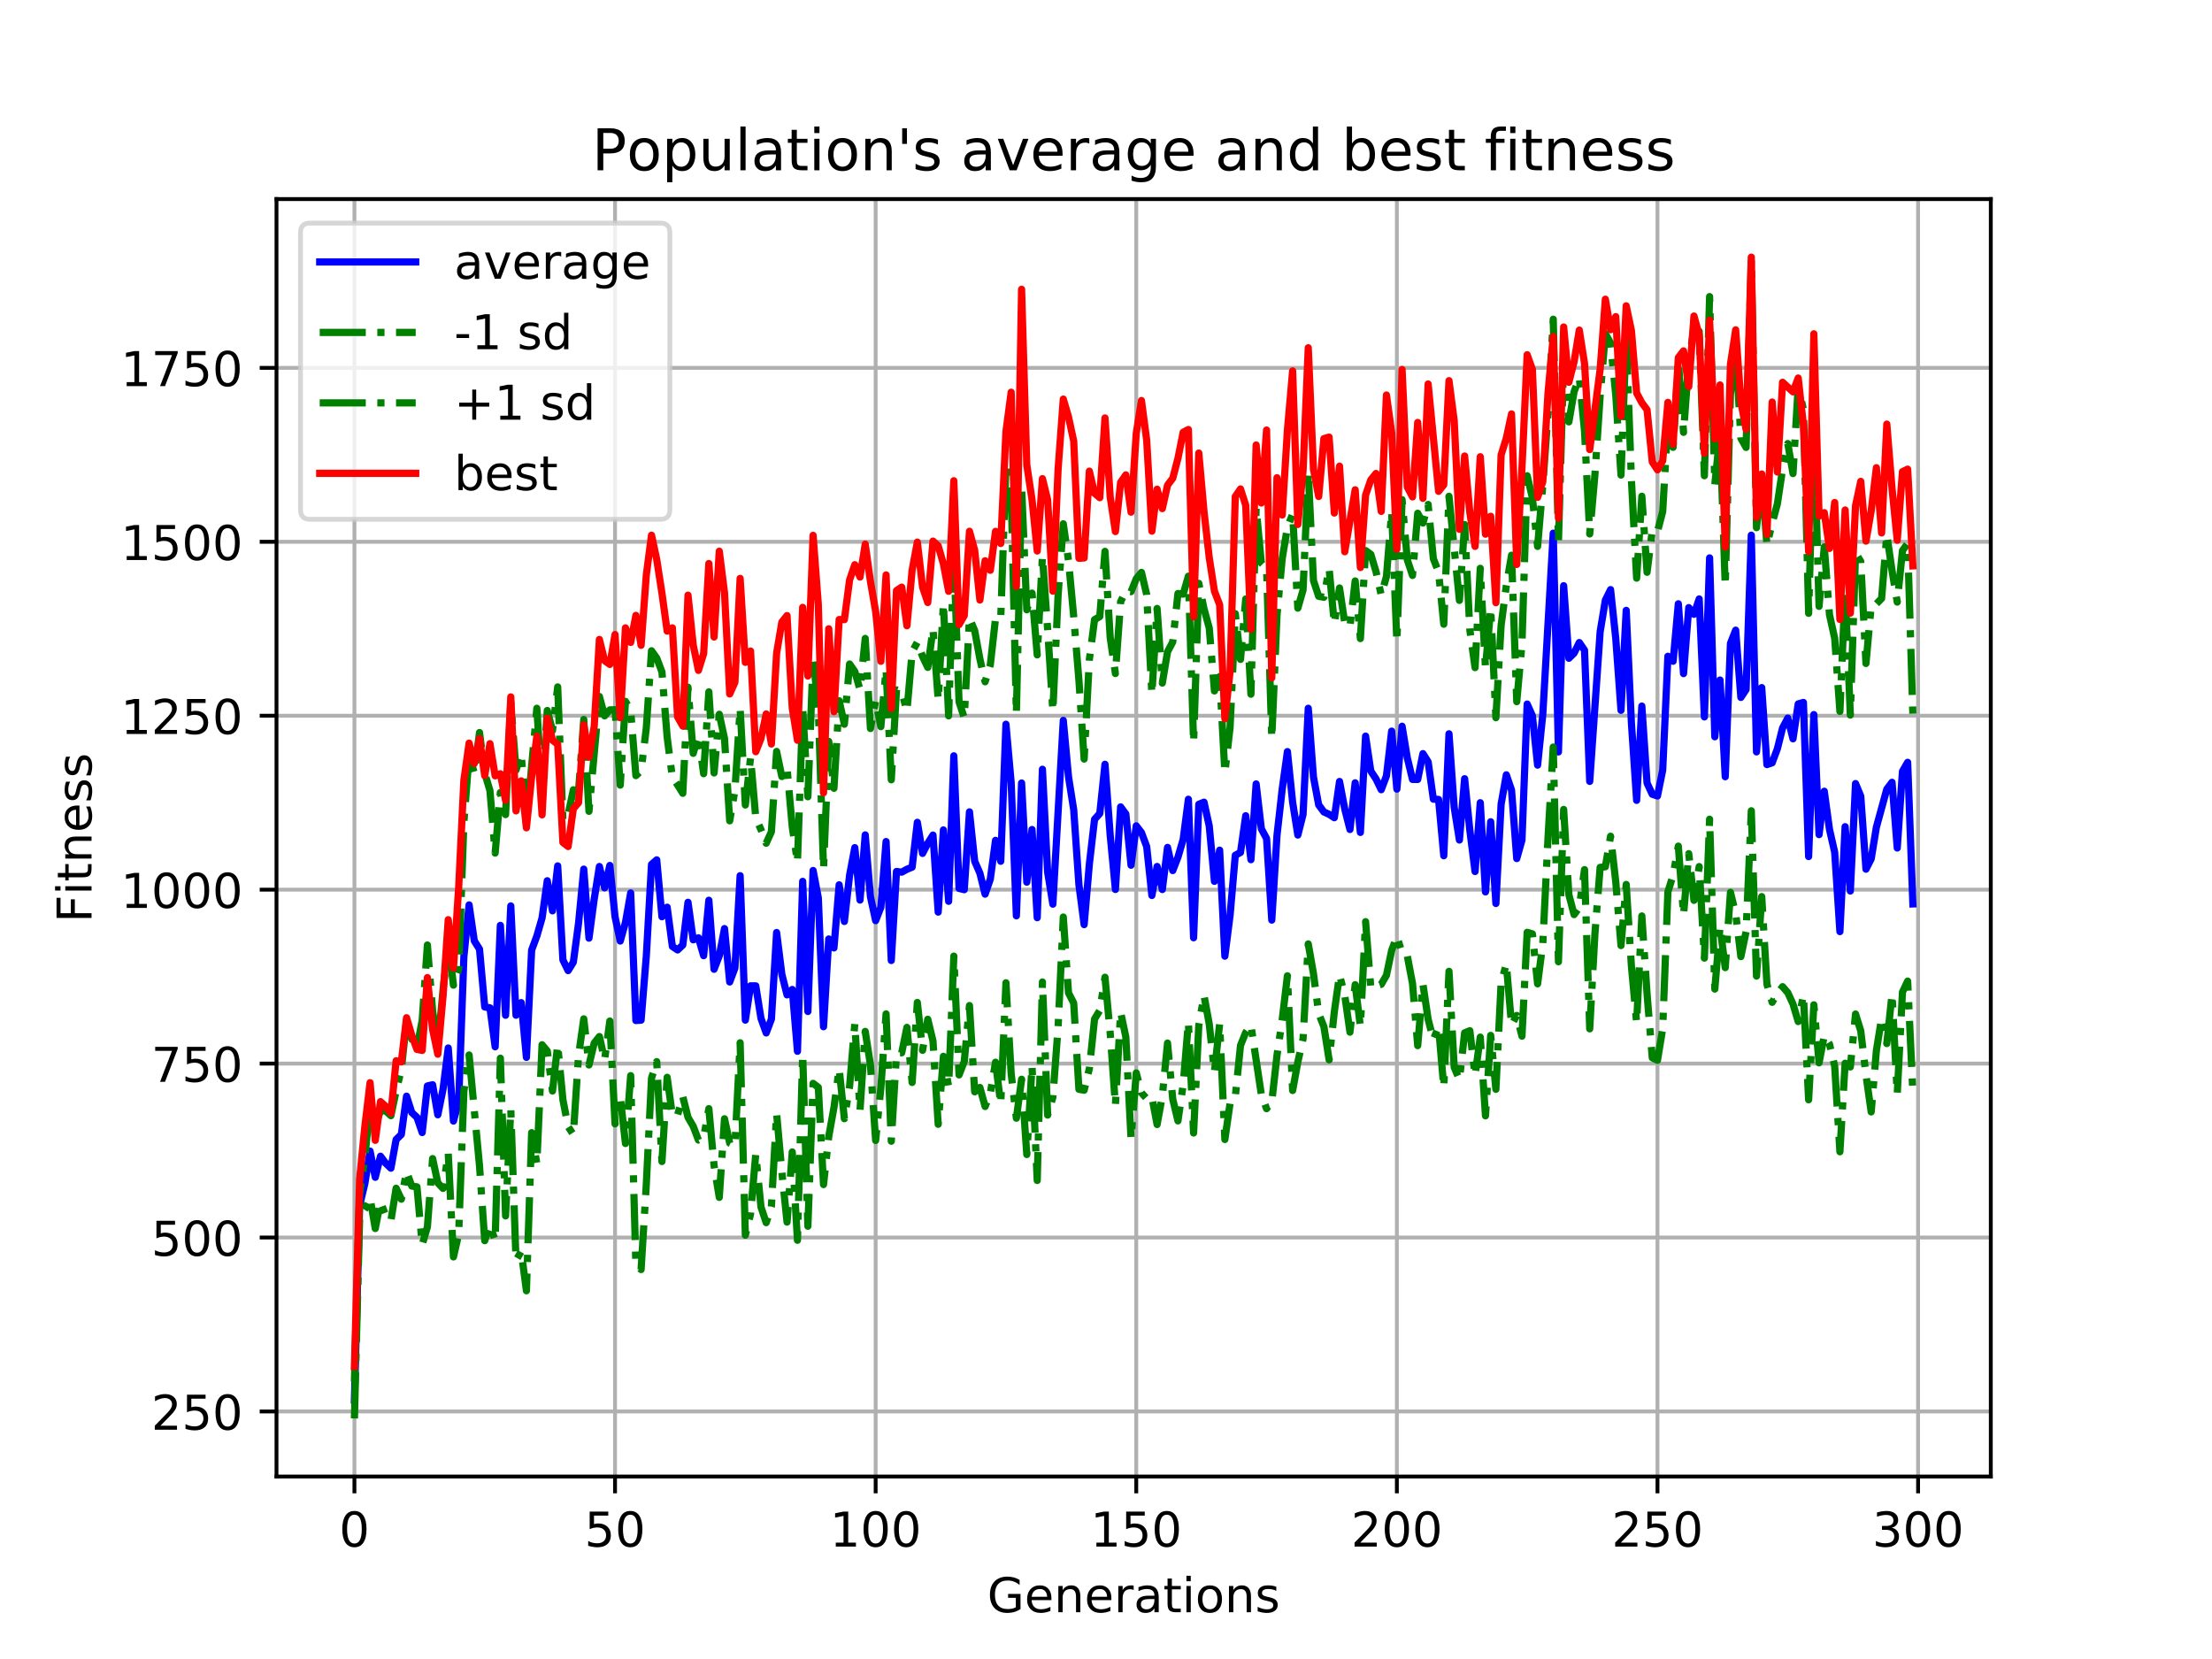 <?xml version="1.0" encoding="utf-8" standalone="no"?>
<!DOCTYPE svg PUBLIC "-//W3C//DTD SVG 1.1//EN"
  "http://www.w3.org/Graphics/SVG/1.1/DTD/svg11.dtd">
<!-- Created with matplotlib (https://matplotlib.org/) -->
<svg height="345.6pt" version="1.1" viewBox="0 0 460.8 345.6" width="460.8pt" xmlns="http://www.w3.org/2000/svg" xmlns:xlink="http://www.w3.org/1999/xlink">
 <defs>
  <style type="text/css">
*{stroke-linecap:butt;stroke-linejoin:round;}
  </style>
 </defs>
 <g id="figure_1">
  <g id="patch_1">
   <path d="M 0 345.6 
L 460.8 345.6 
L 460.8 0 
L 0 0 
z
" style="fill:#ffffff;"/>
  </g>
  <g id="axes_1">
   <g id="patch_2">
    <path d="M 57.6 307.584 
L 414.72 307.584 
L 414.72 41.472 
L 57.6 41.472 
z
" style="fill:#ffffff;"/>
   </g>
   <g id="matplotlib.axis_1">
    <g id="xtick_1">
     <g id="line2d_1">
      <path clip-path="url(#p40f78a5b5c)" d="M 73.833 307.584 
L 73.833 41.472 
" style="fill:none;stroke:#b0b0b0;stroke-linecap:square;stroke-width:0.8;"/>
     </g>
     <g id="line2d_2">
      <defs>
       <path d="M 0 0 
L 0 3.5 
" id="mb887d1136f" style="stroke:#000000;stroke-width:0.8;"/>
      </defs>
      <g>
       <use style="stroke:#000000;stroke-width:0.8;" x="73.833" xlink:href="#mb887d1136f" y="307.584"/>
      </g>
     </g>
     <g id="text_1">
      <!-- 0 -->
      <defs>
       <path d="M 31.781 66.406 
Q 24.172 66.406 20.328 58.906 
Q 16.5 51.422 16.5 36.375 
Q 16.5 21.391 20.328 13.891 
Q 24.172 6.391 31.781 6.391 
Q 39.453 6.391 43.281 13.891 
Q 47.125 21.391 47.125 36.375 
Q 47.125 51.422 43.281 58.906 
Q 39.453 66.406 31.781 66.406 
z
M 31.781 74.219 
Q 44.047 74.219 50.516 64.516 
Q 56.984 54.828 56.984 36.375 
Q 56.984 17.969 50.516 8.266 
Q 44.047 -1.422 31.781 -1.422 
Q 19.531 -1.422 13.062 8.266 
Q 6.594 17.969 6.594 36.375 
Q 6.594 54.828 13.062 64.516 
Q 19.531 74.219 31.781 74.219 
z
" id="DejaVuSans-48"/>
      </defs>
      <g transform="translate(70.651 322.182)scale(0.1 -0.1)">
       <use xlink:href="#DejaVuSans-48"/>
      </g>
     </g>
    </g>
    <g id="xtick_2">
     <g id="line2d_3">
      <path clip-path="url(#p40f78a5b5c)" d="M 128.123 307.584 
L 128.123 41.472 
" style="fill:none;stroke:#b0b0b0;stroke-linecap:square;stroke-width:0.8;"/>
     </g>
     <g id="line2d_4">
      <g>
       <use style="stroke:#000000;stroke-width:0.8;" x="128.123" xlink:href="#mb887d1136f" y="307.584"/>
      </g>
     </g>
     <g id="text_2">
      <!-- 50 -->
      <defs>
       <path d="M 10.797 72.906 
L 49.516 72.906 
L 49.516 64.594 
L 19.828 64.594 
L 19.828 46.734 
Q 21.969 47.469 24.109 47.828 
Q 26.266 48.188 28.422 48.188 
Q 40.625 48.188 47.75 41.5 
Q 54.891 34.812 54.891 23.391 
Q 54.891 11.625 47.562 5.094 
Q 40.234 -1.422 26.906 -1.422 
Q 22.312 -1.422 17.547 -0.641 
Q 12.797 0.141 7.719 1.703 
L 7.719 11.625 
Q 12.109 9.234 16.797 8.062 
Q 21.484 6.891 26.703 6.891 
Q 35.156 6.891 40.078 11.328 
Q 45.016 15.766 45.016 23.391 
Q 45.016 31 40.078 35.438 
Q 35.156 39.891 26.703 39.891 
Q 22.75 39.891 18.812 39.016 
Q 14.891 38.141 10.797 36.281 
z
" id="DejaVuSans-53"/>
      </defs>
      <g transform="translate(121.76 322.182)scale(0.1 -0.1)">
       <use xlink:href="#DejaVuSans-53"/>
       <use x="63.623" xlink:href="#DejaVuSans-48"/>
      </g>
     </g>
    </g>
    <g id="xtick_3">
     <g id="line2d_5">
      <path clip-path="url(#p40f78a5b5c)" d="M 182.413 307.584 
L 182.413 41.472 
" style="fill:none;stroke:#b0b0b0;stroke-linecap:square;stroke-width:0.8;"/>
     </g>
     <g id="line2d_6">
      <g>
       <use style="stroke:#000000;stroke-width:0.8;" x="182.413" xlink:href="#mb887d1136f" y="307.584"/>
      </g>
     </g>
     <g id="text_3">
      <!-- 100 -->
      <defs>
       <path d="M 12.406 8.297 
L 28.516 8.297 
L 28.516 63.922 
L 10.984 60.406 
L 10.984 69.391 
L 28.422 72.906 
L 38.281 72.906 
L 38.281 8.297 
L 54.391 8.297 
L 54.391 0 
L 12.406 0 
z
" id="DejaVuSans-49"/>
      </defs>
      <g transform="translate(172.869 322.182)scale(0.1 -0.1)">
       <use xlink:href="#DejaVuSans-49"/>
       <use x="63.623" xlink:href="#DejaVuSans-48"/>
       <use x="127.246" xlink:href="#DejaVuSans-48"/>
      </g>
     </g>
    </g>
    <g id="xtick_4">
     <g id="line2d_7">
      <path clip-path="url(#p40f78a5b5c)" d="M 236.703 307.584 
L 236.703 41.472 
" style="fill:none;stroke:#b0b0b0;stroke-linecap:square;stroke-width:0.8;"/>
     </g>
     <g id="line2d_8">
      <g>
       <use style="stroke:#000000;stroke-width:0.8;" x="236.703" xlink:href="#mb887d1136f" y="307.584"/>
      </g>
     </g>
     <g id="text_4">
      <!-- 150 -->
      <g transform="translate(227.159 322.182)scale(0.1 -0.1)">
       <use xlink:href="#DejaVuSans-49"/>
       <use x="63.623" xlink:href="#DejaVuSans-53"/>
       <use x="127.246" xlink:href="#DejaVuSans-48"/>
      </g>
     </g>
    </g>
    <g id="xtick_5">
     <g id="line2d_9">
      <path clip-path="url(#p40f78a5b5c)" d="M 290.993 307.584 
L 290.993 41.472 
" style="fill:none;stroke:#b0b0b0;stroke-linecap:square;stroke-width:0.8;"/>
     </g>
     <g id="line2d_10">
      <g>
       <use style="stroke:#000000;stroke-width:0.8;" x="290.993" xlink:href="#mb887d1136f" y="307.584"/>
      </g>
     </g>
     <g id="text_5">
      <!-- 200 -->
      <defs>
       <path d="M 19.188 8.297 
L 53.609 8.297 
L 53.609 0 
L 7.328 0 
L 7.328 8.297 
Q 12.938 14.109 22.625 23.891 
Q 32.328 33.688 34.812 36.531 
Q 39.547 41.844 41.422 45.531 
Q 43.312 49.219 43.312 52.781 
Q 43.312 58.594 39.234 62.25 
Q 35.156 65.922 28.609 65.922 
Q 23.969 65.922 18.812 64.312 
Q 13.672 62.703 7.812 59.422 
L 7.812 69.391 
Q 13.766 71.781 18.938 73 
Q 24.125 74.219 28.422 74.219 
Q 39.75 74.219 46.484 68.547 
Q 53.219 62.891 53.219 53.422 
Q 53.219 48.922 51.531 44.891 
Q 49.859 40.875 45.406 35.406 
Q 44.188 33.984 37.641 27.219 
Q 31.109 20.453 19.188 8.297 
z
" id="DejaVuSans-50"/>
      </defs>
      <g transform="translate(281.449 322.182)scale(0.1 -0.1)">
       <use xlink:href="#DejaVuSans-50"/>
       <use x="63.623" xlink:href="#DejaVuSans-48"/>
       <use x="127.246" xlink:href="#DejaVuSans-48"/>
      </g>
     </g>
    </g>
    <g id="xtick_6">
     <g id="line2d_11">
      <path clip-path="url(#p40f78a5b5c)" d="M 345.283 307.584 
L 345.283 41.472 
" style="fill:none;stroke:#b0b0b0;stroke-linecap:square;stroke-width:0.8;"/>
     </g>
     <g id="line2d_12">
      <g>
       <use style="stroke:#000000;stroke-width:0.8;" x="345.283" xlink:href="#mb887d1136f" y="307.584"/>
      </g>
     </g>
     <g id="text_6">
      <!-- 250 -->
      <g transform="translate(335.739 322.182)scale(0.1 -0.1)">
       <use xlink:href="#DejaVuSans-50"/>
       <use x="63.623" xlink:href="#DejaVuSans-53"/>
       <use x="127.246" xlink:href="#DejaVuSans-48"/>
      </g>
     </g>
    </g>
    <g id="xtick_7">
     <g id="line2d_13">
      <path clip-path="url(#p40f78a5b5c)" d="M 399.573 307.584 
L 399.573 41.472 
" style="fill:none;stroke:#b0b0b0;stroke-linecap:square;stroke-width:0.8;"/>
     </g>
     <g id="line2d_14">
      <g>
       <use style="stroke:#000000;stroke-width:0.8;" x="399.573" xlink:href="#mb887d1136f" y="307.584"/>
      </g>
     </g>
     <g id="text_7">
      <!-- 300 -->
      <defs>
       <path d="M 40.578 39.312 
Q 47.656 37.797 51.625 33 
Q 55.609 28.219 55.609 21.188 
Q 55.609 10.406 48.188 4.484 
Q 40.766 -1.422 27.094 -1.422 
Q 22.516 -1.422 17.656 -0.516 
Q 12.797 0.391 7.625 2.203 
L 7.625 11.719 
Q 11.719 9.328 16.594 8.109 
Q 21.484 6.891 26.812 6.891 
Q 36.078 6.891 40.938 10.547 
Q 45.797 14.203 45.797 21.188 
Q 45.797 27.641 41.281 31.266 
Q 36.766 34.906 28.719 34.906 
L 20.219 34.906 
L 20.219 43.016 
L 29.109 43.016 
Q 36.375 43.016 40.234 45.922 
Q 44.094 48.828 44.094 54.297 
Q 44.094 59.906 40.109 62.906 
Q 36.141 65.922 28.719 65.922 
Q 24.656 65.922 20.016 65.031 
Q 15.375 64.156 9.812 62.312 
L 9.812 71.094 
Q 15.438 72.656 20.344 73.438 
Q 25.25 74.219 29.594 74.219 
Q 40.828 74.219 47.359 69.109 
Q 53.906 64.016 53.906 55.328 
Q 53.906 49.266 50.438 45.094 
Q 46.969 40.922 40.578 39.312 
z
" id="DejaVuSans-51"/>
      </defs>
      <g transform="translate(390.029 322.182)scale(0.1 -0.1)">
       <use xlink:href="#DejaVuSans-51"/>
       <use x="63.623" xlink:href="#DejaVuSans-48"/>
       <use x="127.246" xlink:href="#DejaVuSans-48"/>
      </g>
     </g>
    </g>
    <g id="text_8">
     <!-- Generations -->
     <defs>
      <path d="M 59.516 10.406 
L 59.516 29.984 
L 43.406 29.984 
L 43.406 38.094 
L 69.281 38.094 
L 69.281 6.781 
Q 63.578 2.734 56.688 0.656 
Q 49.812 -1.422 42 -1.422 
Q 24.906 -1.422 15.25 8.562 
Q 5.609 18.562 5.609 36.375 
Q 5.609 54.25 15.25 64.234 
Q 24.906 74.219 42 74.219 
Q 49.125 74.219 55.547 72.453 
Q 61.969 70.703 67.391 67.281 
L 67.391 56.781 
Q 61.922 61.422 55.766 63.766 
Q 49.609 66.109 42.828 66.109 
Q 29.438 66.109 22.719 58.641 
Q 16.016 51.172 16.016 36.375 
Q 16.016 21.625 22.719 14.156 
Q 29.438 6.688 42.828 6.688 
Q 48.047 6.688 52.141 7.594 
Q 56.25 8.5 59.516 10.406 
z
" id="DejaVuSans-71"/>
      <path d="M 56.203 29.594 
L 56.203 25.203 
L 14.891 25.203 
Q 15.484 15.922 20.484 11.062 
Q 25.484 6.203 34.422 6.203 
Q 39.594 6.203 44.453 7.469 
Q 49.312 8.734 54.109 11.281 
L 54.109 2.781 
Q 49.266 0.734 44.188 -0.344 
Q 39.109 -1.422 33.891 -1.422 
Q 20.797 -1.422 13.156 6.188 
Q 5.516 13.812 5.516 26.812 
Q 5.516 40.234 12.766 48.109 
Q 20.016 56 32.328 56 
Q 43.359 56 49.781 48.891 
Q 56.203 41.797 56.203 29.594 
z
M 47.219 32.234 
Q 47.125 39.594 43.094 43.984 
Q 39.062 48.391 32.422 48.391 
Q 24.906 48.391 20.391 44.141 
Q 15.875 39.891 15.188 32.172 
z
" id="DejaVuSans-101"/>
      <path d="M 54.891 33.016 
L 54.891 0 
L 45.906 0 
L 45.906 32.719 
Q 45.906 40.484 42.875 44.328 
Q 39.844 48.188 33.797 48.188 
Q 26.516 48.188 22.312 43.547 
Q 18.109 38.922 18.109 30.906 
L 18.109 0 
L 9.078 0 
L 9.078 54.688 
L 18.109 54.688 
L 18.109 46.188 
Q 21.344 51.125 25.703 53.562 
Q 30.078 56 35.797 56 
Q 45.219 56 50.047 50.172 
Q 54.891 44.344 54.891 33.016 
z
" id="DejaVuSans-110"/>
      <path d="M 41.109 46.297 
Q 39.594 47.172 37.812 47.578 
Q 36.031 48 33.891 48 
Q 26.266 48 22.188 43.047 
Q 18.109 38.094 18.109 28.812 
L 18.109 0 
L 9.078 0 
L 9.078 54.688 
L 18.109 54.688 
L 18.109 46.188 
Q 20.953 51.172 25.484 53.578 
Q 30.031 56 36.531 56 
Q 37.453 56 38.578 55.875 
Q 39.703 55.766 41.062 55.516 
z
" id="DejaVuSans-114"/>
      <path d="M 34.281 27.484 
Q 23.391 27.484 19.188 25 
Q 14.984 22.516 14.984 16.5 
Q 14.984 11.719 18.141 8.906 
Q 21.297 6.109 26.703 6.109 
Q 34.188 6.109 38.703 11.406 
Q 43.219 16.703 43.219 25.484 
L 43.219 27.484 
z
M 52.203 31.203 
L 52.203 0 
L 43.219 0 
L 43.219 8.297 
Q 40.141 3.328 35.547 0.953 
Q 30.953 -1.422 24.312 -1.422 
Q 15.922 -1.422 10.953 3.297 
Q 6 8.016 6 15.922 
Q 6 25.141 12.172 29.828 
Q 18.359 34.516 30.609 34.516 
L 43.219 34.516 
L 43.219 35.406 
Q 43.219 41.609 39.141 45 
Q 35.062 48.391 27.688 48.391 
Q 23 48.391 18.547 47.266 
Q 14.109 46.141 10.016 43.891 
L 10.016 52.203 
Q 14.938 54.109 19.578 55.047 
Q 24.219 56 28.609 56 
Q 40.484 56 46.344 49.844 
Q 52.203 43.703 52.203 31.203 
z
" id="DejaVuSans-97"/>
      <path d="M 18.312 70.219 
L 18.312 54.688 
L 36.812 54.688 
L 36.812 47.703 
L 18.312 47.703 
L 18.312 18.016 
Q 18.312 11.328 20.141 9.422 
Q 21.969 7.516 27.594 7.516 
L 36.812 7.516 
L 36.812 0 
L 27.594 0 
Q 17.188 0 13.234 3.875 
Q 9.281 7.766 9.281 18.016 
L 9.281 47.703 
L 2.688 47.703 
L 2.688 54.688 
L 9.281 54.688 
L 9.281 70.219 
z
" id="DejaVuSans-116"/>
      <path d="M 9.422 54.688 
L 18.406 54.688 
L 18.406 0 
L 9.422 0 
z
M 9.422 75.984 
L 18.406 75.984 
L 18.406 64.594 
L 9.422 64.594 
z
" id="DejaVuSans-105"/>
      <path d="M 30.609 48.391 
Q 23.391 48.391 19.188 42.75 
Q 14.984 37.109 14.984 27.297 
Q 14.984 17.484 19.156 11.844 
Q 23.344 6.203 30.609 6.203 
Q 37.797 6.203 41.984 11.859 
Q 46.188 17.531 46.188 27.297 
Q 46.188 37.016 41.984 42.703 
Q 37.797 48.391 30.609 48.391 
z
M 30.609 56 
Q 42.328 56 49.016 48.375 
Q 55.719 40.766 55.719 27.297 
Q 55.719 13.875 49.016 6.219 
Q 42.328 -1.422 30.609 -1.422 
Q 18.844 -1.422 12.172 6.219 
Q 5.516 13.875 5.516 27.297 
Q 5.516 40.766 12.172 48.375 
Q 18.844 56 30.609 56 
z
" id="DejaVuSans-111"/>
      <path d="M 44.281 53.078 
L 44.281 44.578 
Q 40.484 46.531 36.375 47.5 
Q 32.281 48.484 27.875 48.484 
Q 21.188 48.484 17.844 46.438 
Q 14.5 44.391 14.5 40.281 
Q 14.5 37.156 16.891 35.375 
Q 19.281 33.594 26.516 31.984 
L 29.594 31.297 
Q 39.156 29.25 43.188 25.516 
Q 47.219 21.781 47.219 15.094 
Q 47.219 7.469 41.188 3.016 
Q 35.156 -1.422 24.609 -1.422 
Q 20.219 -1.422 15.453 -0.562 
Q 10.688 0.297 5.422 2 
L 5.422 11.281 
Q 10.406 8.688 15.234 7.391 
Q 20.062 6.109 24.812 6.109 
Q 31.156 6.109 34.562 8.281 
Q 37.984 10.453 37.984 14.406 
Q 37.984 18.062 35.516 20.016 
Q 33.062 21.969 24.703 23.781 
L 21.578 24.516 
Q 13.234 26.266 9.516 29.906 
Q 5.812 33.547 5.812 39.891 
Q 5.812 47.609 11.281 51.797 
Q 16.75 56 26.812 56 
Q 31.781 56 36.172 55.266 
Q 40.578 54.547 44.281 53.078 
z
" id="DejaVuSans-115"/>
     </defs>
     <g transform="translate(205.662 335.861)scale(0.1 -0.1)">
      <use xlink:href="#DejaVuSans-71"/>
      <use x="77.49" xlink:href="#DejaVuSans-101"/>
      <use x="139.014" xlink:href="#DejaVuSans-110"/>
      <use x="202.393" xlink:href="#DejaVuSans-101"/>
      <use x="263.916" xlink:href="#DejaVuSans-114"/>
      <use x="305.029" xlink:href="#DejaVuSans-97"/>
      <use x="366.309" xlink:href="#DejaVuSans-116"/>
      <use x="405.518" xlink:href="#DejaVuSans-105"/>
      <use x="433.301" xlink:href="#DejaVuSans-111"/>
      <use x="494.482" xlink:href="#DejaVuSans-110"/>
      <use x="557.861" xlink:href="#DejaVuSans-115"/>
     </g>
    </g>
   </g>
   <g id="matplotlib.axis_2">
    <g id="ytick_1">
     <g id="line2d_15">
      <path clip-path="url(#p40f78a5b5c)" d="M 57.6 294.032 
L 414.72 294.032 
" style="fill:none;stroke:#b0b0b0;stroke-linecap:square;stroke-width:0.8;"/>
     </g>
     <g id="line2d_16">
      <defs>
       <path d="M 0 0 
L -3.5 0 
" id="m9f3a9fffac" style="stroke:#000000;stroke-width:0.8;"/>
      </defs>
      <g>
       <use style="stroke:#000000;stroke-width:0.8;" x="57.6" xlink:href="#m9f3a9fffac" y="294.032"/>
      </g>
     </g>
     <g id="text_9">
      <!-- 250 -->
      <g transform="translate(31.512 297.831)scale(0.1 -0.1)">
       <use xlink:href="#DejaVuSans-50"/>
       <use x="63.623" xlink:href="#DejaVuSans-53"/>
       <use x="127.246" xlink:href="#DejaVuSans-48"/>
      </g>
     </g>
    </g>
    <g id="ytick_2">
     <g id="line2d_17">
      <path clip-path="url(#p40f78a5b5c)" d="M 57.6 257.799 
L 414.72 257.799 
" style="fill:none;stroke:#b0b0b0;stroke-linecap:square;stroke-width:0.8;"/>
     </g>
     <g id="line2d_18">
      <g>
       <use style="stroke:#000000;stroke-width:0.8;" x="57.6" xlink:href="#m9f3a9fffac" y="257.799"/>
      </g>
     </g>
     <g id="text_10">
      <!-- 500 -->
      <g transform="translate(31.512 261.598)scale(0.1 -0.1)">
       <use xlink:href="#DejaVuSans-53"/>
       <use x="63.623" xlink:href="#DejaVuSans-48"/>
       <use x="127.246" xlink:href="#DejaVuSans-48"/>
      </g>
     </g>
    </g>
    <g id="ytick_3">
     <g id="line2d_19">
      <path clip-path="url(#p40f78a5b5c)" d="M 57.6 221.565 
L 414.72 221.565 
" style="fill:none;stroke:#b0b0b0;stroke-linecap:square;stroke-width:0.8;"/>
     </g>
     <g id="line2d_20">
      <g>
       <use style="stroke:#000000;stroke-width:0.8;" x="57.6" xlink:href="#m9f3a9fffac" y="221.565"/>
      </g>
     </g>
     <g id="text_11">
      <!-- 750 -->
      <defs>
       <path d="M 8.203 72.906 
L 55.078 72.906 
L 55.078 68.703 
L 28.609 0 
L 18.312 0 
L 43.219 64.594 
L 8.203 64.594 
z
" id="DejaVuSans-55"/>
      </defs>
      <g transform="translate(31.512 225.365)scale(0.1 -0.1)">
       <use xlink:href="#DejaVuSans-55"/>
       <use x="63.623" xlink:href="#DejaVuSans-53"/>
       <use x="127.246" xlink:href="#DejaVuSans-48"/>
      </g>
     </g>
    </g>
    <g id="ytick_4">
     <g id="line2d_21">
      <path clip-path="url(#p40f78a5b5c)" d="M 57.6 185.332 
L 414.72 185.332 
" style="fill:none;stroke:#b0b0b0;stroke-linecap:square;stroke-width:0.8;"/>
     </g>
     <g id="line2d_22">
      <g>
       <use style="stroke:#000000;stroke-width:0.8;" x="57.6" xlink:href="#m9f3a9fffac" y="185.332"/>
      </g>
     </g>
     <g id="text_12">
      <!-- 1000 -->
      <g transform="translate(25.15 189.131)scale(0.1 -0.1)">
       <use xlink:href="#DejaVuSans-49"/>
       <use x="63.623" xlink:href="#DejaVuSans-48"/>
       <use x="127.246" xlink:href="#DejaVuSans-48"/>
       <use x="190.869" xlink:href="#DejaVuSans-48"/>
      </g>
     </g>
    </g>
    <g id="ytick_5">
     <g id="line2d_23">
      <path clip-path="url(#p40f78a5b5c)" d="M 57.6 149.098 
L 414.72 149.098 
" style="fill:none;stroke:#b0b0b0;stroke-linecap:square;stroke-width:0.8;"/>
     </g>
     <g id="line2d_24">
      <g>
       <use style="stroke:#000000;stroke-width:0.8;" x="57.6" xlink:href="#m9f3a9fffac" y="149.098"/>
      </g>
     </g>
     <g id="text_13">
      <!-- 1250 -->
      <g transform="translate(25.15 152.898)scale(0.1 -0.1)">
       <use xlink:href="#DejaVuSans-49"/>
       <use x="63.623" xlink:href="#DejaVuSans-50"/>
       <use x="127.246" xlink:href="#DejaVuSans-53"/>
       <use x="190.869" xlink:href="#DejaVuSans-48"/>
      </g>
     </g>
    </g>
    <g id="ytick_6">
     <g id="line2d_25">
      <path clip-path="url(#p40f78a5b5c)" d="M 57.6 112.865 
L 414.72 112.865 
" style="fill:none;stroke:#b0b0b0;stroke-linecap:square;stroke-width:0.8;"/>
     </g>
     <g id="line2d_26">
      <g>
       <use style="stroke:#000000;stroke-width:0.8;" x="57.6" xlink:href="#m9f3a9fffac" y="112.865"/>
      </g>
     </g>
     <g id="text_14">
      <!-- 1500 -->
      <g transform="translate(25.15 116.664)scale(0.1 -0.1)">
       <use xlink:href="#DejaVuSans-49"/>
       <use x="63.623" xlink:href="#DejaVuSans-53"/>
       <use x="127.246" xlink:href="#DejaVuSans-48"/>
       <use x="190.869" xlink:href="#DejaVuSans-48"/>
      </g>
     </g>
    </g>
    <g id="ytick_7">
     <g id="line2d_27">
      <path clip-path="url(#p40f78a5b5c)" d="M 57.6 76.632 
L 414.72 76.632 
" style="fill:none;stroke:#b0b0b0;stroke-linecap:square;stroke-width:0.8;"/>
     </g>
     <g id="line2d_28">
      <g>
       <use style="stroke:#000000;stroke-width:0.8;" x="57.6" xlink:href="#m9f3a9fffac" y="76.632"/>
      </g>
     </g>
     <g id="text_15">
      <!-- 1750 -->
      <g transform="translate(25.15 80.431)scale(0.1 -0.1)">
       <use xlink:href="#DejaVuSans-49"/>
       <use x="63.623" xlink:href="#DejaVuSans-55"/>
       <use x="127.246" xlink:href="#DejaVuSans-53"/>
       <use x="190.869" xlink:href="#DejaVuSans-48"/>
      </g>
     </g>
    </g>
    <g id="text_16">
     <!-- Fitness -->
     <defs>
      <path d="M 9.812 72.906 
L 51.703 72.906 
L 51.703 64.594 
L 19.672 64.594 
L 19.672 43.109 
L 48.578 43.109 
L 48.578 34.812 
L 19.672 34.812 
L 19.672 0 
L 9.812 0 
z
" id="DejaVuSans-70"/>
     </defs>
     <g transform="translate(19.07 192.202)rotate(-90)scale(0.1 -0.1)">
      <use xlink:href="#DejaVuSans-70"/>
      <use x="57.41" xlink:href="#DejaVuSans-105"/>
      <use x="85.193" xlink:href="#DejaVuSans-116"/>
      <use x="124.402" xlink:href="#DejaVuSans-110"/>
      <use x="187.781" xlink:href="#DejaVuSans-101"/>
      <use x="249.305" xlink:href="#DejaVuSans-115"/>
      <use x="301.404" xlink:href="#DejaVuSans-115"/>
     </g>
    </g>
   </g>
   <g id="line2d_29">
    <path clip-path="url(#p40f78a5b5c)" d="M 73.833 291.646 
L 74.919 251.119 
L 76.004 246.567 
L 77.09 239.794 
L 78.176 245.252 
L 79.262 240.864 
L 80.348 242.326 
L 81.433 243.356 
L 82.519 237.392 
L 83.605 236.326 
L 84.691 228.355 
L 85.777 231.754 
L 86.862 232.76 
L 87.948 235.93 
L 89.034 226.223 
L 90.12 225.976 
L 91.206 232.23 
L 92.291 226.902 
L 93.377 218.311 
L 94.463 233.535 
L 95.549 229.524 
L 96.635 199.284 
L 97.72 188.509 
L 98.806 196 
L 99.892 197.73 
L 100.978 209.768 
L 102.064 209.953 
L 103.149 218.068 
L 104.235 192.771 
L 105.321 211.496 
L 106.407 188.721 
L 107.493 211.489 
L 108.578 208.867 
L 109.664 220.27 
L 110.75 197.927 
L 111.836 194.985 
L 112.922 191.231 
L 114.007 183.475 
L 115.093 189.743 
L 116.179 180.382 
L 117.265 199.977 
L 118.351 202.195 
L 119.436 200.442 
L 120.522 192.336 
L 121.608 181.057 
L 122.694 195.435 
L 123.78 187.324 
L 124.865 180.508 
L 125.951 184.95 
L 127.037 180.288 
L 128.123 190.985 
L 129.209 196.036 
L 130.294 192.16 
L 131.38 186.019 
L 132.466 212.596 
L 133.552 212.516 
L 134.638 199.175 
L 135.723 180.079 
L 136.809 179.124 
L 137.895 190.97 
L 138.981 188.986 
L 140.067 197.16 
L 141.152 197.89 
L 142.238 196.865 
L 143.324 187.961 
L 144.41 195.782 
L 145.496 195.362 
L 146.581 199.087 
L 147.667 187.538 
L 148.753 201.916 
L 149.839 199.116 
L 150.925 193.442 
L 152.01 204.564 
L 153.096 201.658 
L 154.182 182.42 
L 155.268 212.51 
L 156.354 205.364 
L 157.439 205.375 
L 158.525 212.139 
L 159.611 215.182 
L 160.697 212.304 
L 161.783 194.258 
L 162.868 202.94 
L 163.954 207.258 
L 165.04 206.125 
L 166.126 219.002 
L 167.212 183.606 
L 168.297 210.711 
L 169.383 181.337 
L 170.469 187.026 
L 171.555 213.888 
L 172.641 195.607 
L 173.726 197.469 
L 174.812 184.322 
L 175.898 191.959 
L 176.984 182.322 
L 178.07 176.58 
L 179.155 187.499 
L 180.241 173.927 
L 181.327 186.793 
L 182.413 191.788 
L 183.499 189.003 
L 184.584 175.312 
L 185.67 200.091 
L 186.756 181.551 
L 187.842 181.687 
L 188.928 181.086 
L 190.013 180.649 
L 191.099 171.303 
L 192.185 177.782 
L 193.271 175.68 
L 194.357 173.963 
L 195.442 190.008 
L 196.528 172.889 
L 197.614 187.757 
L 198.7 157.449 
L 199.786 185.064 
L 200.871 185.338 
L 201.957 169.123 
L 203.043 179.401 
L 204.129 181.9 
L 205.215 186.267 
L 206.3 183.132 
L 207.386 175.058 
L 208.472 179.422 
L 209.558 150.872 
L 210.644 163.054 
L 211.729 190.783 
L 212.815 163.114 
L 213.901 183.771 
L 214.987 172.804 
L 216.073 191.171 
L 217.158 160.251 
L 218.244 181.7 
L 219.33 188.354 
L 221.502 150.073 
L 222.587 161.808 
L 223.673 168.685 
L 224.759 184.325 
L 225.845 192.617 
L 226.931 180.01 
L 228.016 170.68 
L 229.102 169.468 
L 230.188 159.214 
L 231.274 174.003 
L 232.36 185.292 
L 233.445 168.091 
L 234.531 169.57 
L 235.617 180.245 
L 236.703 172.038 
L 237.789 173.449 
L 238.875 176.363 
L 239.96 186.544 
L 241.046 180.504 
L 242.132 185.301 
L 243.218 176.53 
L 244.304 181.355 
L 245.389 178.569 
L 246.475 174.858 
L 247.561 166.501 
L 248.647 195.354 
L 249.733 167.547 
L 250.818 167.109 
L 251.904 172.058 
L 252.99 183.599 
L 254.076 177.108 
L 255.162 199.188 
L 256.247 190.67 
L 257.333 178.173 
L 258.419 177.576 
L 259.505 169.931 
L 260.591 179.089 
L 261.676 163.305 
L 262.762 172.665 
L 263.848 174.672 
L 264.934 191.672 
L 266.02 174.023 
L 267.105 164.396 
L 268.191 156.569 
L 269.277 167.129 
L 270.363 173.956 
L 271.449 169.672 
L 272.534 147.545 
L 273.62 161.886 
L 274.706 167.676 
L 275.792 169.146 
L 276.878 169.634 
L 277.963 170.345 
L 279.049 162.794 
L 280.135 168.538 
L 281.221 172.798 
L 282.307 163.079 
L 283.392 173.409 
L 284.478 153.345 
L 285.564 160.632 
L 286.65 162.276 
L 287.736 164.512 
L 288.821 161.631 
L 289.907 152.305 
L 290.993 164.383 
L 292.079 151.291 
L 293.165 157.877 
L 294.25 162.366 
L 295.336 162.372 
L 296.422 156.991 
L 297.508 158.712 
L 298.594 166.476 
L 299.679 166.536 
L 300.765 178.268 
L 301.851 152.865 
L 302.937 168.222 
L 304.023 174.991 
L 305.108 162.217 
L 306.194 172.969 
L 307.28 181.552 
L 308.366 167.218 
L 309.452 185.802 
L 310.537 171.19 
L 311.623 188.214 
L 312.709 167.51 
L 313.795 161.407 
L 314.881 164.595 
L 315.966 178.853 
L 317.052 175.017 
L 318.138 146.663 
L 319.224 149.113 
L 320.31 159.389 
L 321.395 148.777 
L 323.567 111.063 
L 324.653 156.642 
L 325.739 122.014 
L 326.824 137.132 
L 327.91 136.063 
L 328.996 133.851 
L 330.082 135.447 
L 331.168 162.777 
L 333.339 131.603 
L 334.425 125.034 
L 335.511 122.829 
L 336.597 133.053 
L 337.682 147.973 
L 338.768 127.149 
L 339.854 150.627 
L 340.94 166.729 
L 342.026 147.091 
L 343.111 163.118 
L 344.197 165.459 
L 345.283 165.815 
L 346.369 160.428 
L 347.455 136.714 
L 348.54 137.748 
L 349.626 125.781 
L 350.712 140.326 
L 351.798 126.58 
L 352.884 127.967 
L 353.969 124.774 
L 355.055 149.347 
L 356.141 116.221 
L 357.227 153.483 
L 358.313 141.66 
L 359.398 161.806 
L 360.484 134.036 
L 361.57 131.275 
L 362.656 145.287 
L 363.742 143.643 
L 364.827 111.489 
L 365.913 156.632 
L 366.999 143.239 
L 368.085 159.279 
L 369.171 158.909 
L 370.256 155.99 
L 371.342 151.647 
L 372.428 149.594 
L 373.514 153.907 
L 374.6 146.637 
L 375.685 146.331 
L 376.771 178.437 
L 377.857 148.859 
L 378.943 173.865 
L 380.029 164.831 
L 381.114 172.77 
L 382.2 177.546 
L 383.286 194.071 
L 384.372 172.211 
L 385.458 185.614 
L 386.543 163.233 
L 387.629 165.854 
L 388.715 181.066 
L 389.801 178.922 
L 390.887 172.304 
L 393.058 164.395 
L 394.144 162.966 
L 395.23 176.657 
L 396.316 160.689 
L 397.401 158.805 
L 398.487 188.302 
L 398.487 188.302 
" style="fill:none;stroke:#0000ff;stroke-linecap:square;stroke-width:1.5;"/>
   </g>
   <g id="line2d_30">
    <path clip-path="url(#p40f78a5b5c)" d="M 73.833 295.488 
L 74.919 253.561 
L 76.004 251.887 
L 77.09 249.551 
L 78.176 255.925 
L 79.262 250.335 
L 80.348 253.239 
L 81.433 254.291 
L 82.519 247.53 
L 83.605 249.812 
L 84.691 244.068 
L 85.777 247.078 
L 86.862 247.245 
L 87.948 259.299 
L 89.034 255.586 
L 90.12 241.355 
L 91.206 246.417 
L 92.291 247.568 
L 93.377 240.295 
L 94.463 261.84 
L 95.549 257.103 
L 96.635 227.255 
L 97.72 219.767 
L 99.892 242.861 
L 100.978 258.457 
L 102.064 255.212 
L 103.149 258.427 
L 104.235 220.446 
L 105.321 253.296 
L 106.407 231.079 
L 107.493 262.555 
L 108.578 260.688 
L 109.664 268.891 
L 110.75 235.956 
L 111.836 242.426 
L 112.922 217.641 
L 114.007 218.94 
L 115.093 227.277 
L 116.179 217.669 
L 117.265 229.093 
L 118.351 234.696 
L 119.436 236.356 
L 120.522 219.883 
L 121.608 212.242 
L 122.694 221.855 
L 123.78 217.303 
L 124.865 215.928 
L 125.951 220.774 
L 127.037 212.696 
L 128.123 234.125 
L 129.209 228.51 
L 130.294 238.214 
L 131.38 224.071 
L 132.466 263.61 
L 133.552 264.466 
L 134.638 246.714 
L 135.723 224.593 
L 136.809 221.158 
L 137.895 241.965 
L 138.981 224.422 
L 140.067 232.321 
L 141.152 232.268 
L 142.238 228.468 
L 143.324 232.761 
L 144.41 234.627 
L 145.496 237.49 
L 146.581 236.995 
L 147.667 230.953 
L 148.753 242.814 
L 149.839 249.437 
L 150.925 233.059 
L 152.01 238.136 
L 153.096 238.657 
L 154.182 217.223 
L 155.268 257.32 
L 156.354 252.918 
L 157.439 240.379 
L 158.525 251.447 
L 159.611 254.702 
L 160.697 251.344 
L 161.783 231.977 
L 162.868 244.11 
L 163.954 254.585 
L 165.04 239.976 
L 166.126 258.376 
L 167.212 219.604 
L 168.297 255.446 
L 169.383 225.684 
L 170.469 226.515 
L 171.555 246.769 
L 172.641 236.77 
L 173.726 230.72 
L 174.812 222.667 
L 175.898 233.047 
L 176.984 226.326 
L 178.07 213.276 
L 179.155 231.331 
L 180.241 214.859 
L 181.327 221.823 
L 182.413 237.579 
L 183.499 226.63 
L 184.584 211.207 
L 185.67 237.737 
L 186.756 219.389 
L 187.842 219.316 
L 188.928 214.019 
L 190.013 225.5 
L 191.099 208.83 
L 192.185 218.798 
L 193.271 212.328 
L 194.357 216.866 
L 195.442 234.211 
L 196.528 220.05 
L 197.614 226.388 
L 198.7 199.174 
L 199.786 223.925 
L 200.871 221.138 
L 201.957 209.473 
L 203.043 227.445 
L 204.129 226.537 
L 205.215 230.507 
L 206.3 227.767 
L 207.386 221.279 
L 208.472 229.967 
L 209.558 204.728 
L 210.644 223.657 
L 211.729 232.942 
L 212.815 224.826 
L 213.901 240.507 
L 214.987 222.055 
L 216.073 245.917 
L 217.158 204.566 
L 218.244 232.292 
L 219.33 228.577 
L 220.416 214.065 
L 221.502 191.032 
L 222.587 206.834 
L 223.673 208.957 
L 224.759 226.922 
L 225.845 227.11 
L 226.931 222.611 
L 228.016 212.289 
L 229.102 210.49 
L 230.188 203.575 
L 231.274 215.191 
L 232.36 230.274 
L 233.445 210.838 
L 234.531 216.022 
L 235.617 237.235 
L 236.703 223.51 
L 237.789 227.656 
L 238.875 228.863 
L 239.96 228.52 
L 241.046 234.259 
L 242.132 228.308 
L 243.218 217.287 
L 244.304 228.978 
L 245.389 233.504 
L 246.475 225.943 
L 247.561 212.974 
L 248.647 236.025 
L 249.733 213.574 
L 250.818 207.384 
L 251.904 213.311 
L 252.99 223.259 
L 254.076 213.268 
L 255.162 237.378 
L 256.247 229.816 
L 257.333 228.506 
L 258.419 217.788 
L 259.505 215.08 
L 260.591 213.561 
L 262.762 228.037 
L 263.848 230.96 
L 264.934 229.556 
L 266.02 219.847 
L 267.105 212.429 
L 268.191 203.275 
L 269.277 227.172 
L 270.363 221.225 
L 271.449 216.438 
L 272.534 196.634 
L 273.62 202.827 
L 274.706 211.13 
L 275.792 213.877 
L 276.878 220.791 
L 277.963 210.772 
L 279.049 203.104 
L 280.135 207.327 
L 281.221 215.018 
L 282.307 205.132 
L 283.392 213.789 
L 284.478 192.002 
L 285.564 205.787 
L 287.736 205.054 
L 288.821 203.171 
L 289.907 197.98 
L 290.993 195.064 
L 292.079 198.496 
L 293.165 199.131 
L 294.25 204.861 
L 295.336 217.824 
L 296.422 205.031 
L 297.508 212.336 
L 298.594 216.568 
L 299.679 213.902 
L 300.765 226.5 
L 301.851 202.341 
L 302.937 222.33 
L 304.023 224.909 
L 305.108 215.16 
L 306.194 214.716 
L 307.28 224.027 
L 308.366 216.049 
L 309.452 232.45 
L 310.537 215.693 
L 311.623 226.921 
L 312.709 204.756 
L 313.795 200.808 
L 314.881 213.529 
L 315.966 211.534 
L 317.052 215.856 
L 318.138 194.217 
L 319.224 194.538 
L 320.31 204.95 
L 321.395 196.551 
L 322.481 174.515 
L 323.567 155.626 
L 324.653 200.354 
L 325.739 168.62 
L 326.824 186.378 
L 327.91 190.531 
L 328.996 189.011 
L 330.082 181.156 
L 331.168 214.324 
L 332.253 194.511 
L 333.339 180.691 
L 334.425 180.559 
L 335.511 174.198 
L 336.597 183.734 
L 337.682 196.977 
L 338.768 184.249 
L 339.854 201.291 
L 340.94 213.014 
L 342.026 190.809 
L 343.111 207.018 
L 344.197 220.358 
L 345.283 220.894 
L 346.369 214.285 
L 347.455 185.794 
L 348.54 182.306 
L 349.626 176.264 
L 350.712 190.584 
L 351.798 177.834 
L 352.884 187.561 
L 353.969 180.521 
L 355.055 199.592 
L 356.141 170.657 
L 357.227 206.042 
L 358.313 193.058 
L 359.398 201.574 
L 360.484 185.89 
L 361.57 190.324 
L 362.656 199.282 
L 363.742 194.079 
L 364.827 168.899 
L 365.913 203.34 
L 366.999 186.773 
L 368.085 205.013 
L 369.171 208.801 
L 370.256 207.007 
L 371.342 205.542 
L 372.428 206.785 
L 373.514 209.158 
L 374.6 212.81 
L 375.685 207.345 
L 376.771 229.107 
L 377.857 209.319 
L 378.943 221.409 
L 380.029 215.743 
L 381.114 217.502 
L 382.2 222.108 
L 383.286 239.937 
L 384.372 221.488 
L 385.458 222.267 
L 386.543 211.237 
L 387.629 214.751 
L 388.715 223.918 
L 389.801 231.634 
L 390.887 218.826 
L 391.972 212.113 
L 393.058 217.395 
L 394.144 207.076 
L 395.23 227.891 
L 396.316 206.68 
L 397.401 204.383 
L 398.487 227.62 
L 398.487 227.62 
" style="fill:none;stroke:#008000;stroke-dasharray:9.6,2.4,1.5,2.4;stroke-dashoffset:0;stroke-width:1.5;"/>
   </g>
   <g id="line2d_31">
    <path clip-path="url(#p40f78a5b5c)" d="M 73.833 287.803 
L 74.919 248.677 
L 76.004 241.247 
L 77.09 230.036 
L 78.176 234.579 
L 79.262 231.393 
L 80.348 231.413 
L 81.433 232.422 
L 82.519 227.254 
L 83.605 222.841 
L 84.691 212.642 
L 85.777 216.43 
L 86.862 218.274 
L 87.948 212.56 
L 89.034 196.86 
L 90.12 210.598 
L 91.206 218.043 
L 92.291 206.235 
L 93.377 196.327 
L 94.463 205.23 
L 95.549 201.946 
L 96.635 171.312 
L 97.72 157.25 
L 98.806 161.065 
L 99.892 152.599 
L 100.978 161.079 
L 102.064 164.694 
L 103.149 177.708 
L 104.235 165.096 
L 105.321 169.696 
L 106.407 146.363 
L 107.493 160.423 
L 108.578 157.045 
L 109.664 171.649 
L 111.836 147.544 
L 112.922 164.82 
L 114.007 148.009 
L 115.093 152.209 
L 116.179 143.095 
L 117.265 170.86 
L 118.351 169.694 
L 119.436 164.528 
L 120.522 164.788 
L 121.608 149.873 
L 122.694 169.016 
L 124.865 145.089 
L 125.951 149.126 
L 127.037 147.879 
L 128.123 147.845 
L 129.209 163.561 
L 130.294 146.105 
L 131.38 147.968 
L 132.466 161.581 
L 133.552 160.566 
L 134.638 151.636 
L 135.723 135.566 
L 136.809 137.09 
L 137.895 139.975 
L 138.981 153.551 
L 140.067 162 
L 141.152 163.512 
L 142.238 165.262 
L 143.324 143.161 
L 144.41 156.937 
L 145.496 153.234 
L 146.581 161.179 
L 147.667 144.122 
L 148.753 161.019 
L 149.839 148.796 
L 150.925 153.824 
L 152.01 170.992 
L 153.096 164.66 
L 154.182 147.618 
L 155.268 167.7 
L 156.354 157.81 
L 157.439 170.371 
L 158.525 172.832 
L 159.611 175.662 
L 160.697 173.263 
L 161.783 156.539 
L 162.868 161.769 
L 163.954 159.931 
L 165.04 172.273 
L 166.126 179.629 
L 167.212 147.608 
L 168.297 165.977 
L 169.383 136.99 
L 170.469 147.536 
L 171.555 181.008 
L 172.641 154.444 
L 173.726 164.217 
L 174.812 145.978 
L 175.898 150.871 
L 176.984 138.319 
L 178.07 139.883 
L 179.155 143.666 
L 180.241 132.995 
L 181.327 151.762 
L 182.413 145.998 
L 183.499 151.375 
L 184.584 139.416 
L 185.67 162.445 
L 186.756 143.713 
L 187.842 144.057 
L 188.928 148.152 
L 190.013 135.798 
L 191.099 133.777 
L 192.185 136.766 
L 193.271 139.031 
L 194.357 131.059 
L 195.442 145.806 
L 196.528 125.727 
L 197.614 149.126 
L 198.7 115.724 
L 199.786 146.202 
L 200.871 149.539 
L 201.957 128.773 
L 203.043 131.357 
L 204.129 137.264 
L 205.215 142.028 
L 206.3 138.497 
L 207.386 128.837 
L 208.472 128.877 
L 209.558 97.015 
L 210.644 102.452 
L 211.729 148.624 
L 212.815 101.402 
L 213.901 127.035 
L 214.987 123.552 
L 216.073 136.425 
L 217.158 115.936 
L 218.244 131.107 
L 219.33 148.132 
L 220.416 124.076 
L 221.502 109.113 
L 222.587 116.783 
L 223.673 128.413 
L 224.759 141.727 
L 225.845 158.123 
L 226.931 137.409 
L 228.016 129.071 
L 229.102 128.447 
L 230.188 114.853 
L 231.274 132.816 
L 232.36 140.31 
L 233.445 125.343 
L 234.531 123.118 
L 235.617 123.256 
L 236.703 120.566 
L 237.789 119.241 
L 238.875 123.864 
L 239.96 144.568 
L 241.046 126.749 
L 242.132 142.294 
L 243.218 135.773 
L 244.304 133.733 
L 245.389 123.634 
L 246.475 123.773 
L 247.561 120.028 
L 248.647 154.683 
L 249.733 121.521 
L 250.818 126.833 
L 251.904 130.806 
L 252.99 143.939 
L 254.076 140.947 
L 255.162 160.998 
L 256.247 151.524 
L 257.333 127.839 
L 258.419 137.364 
L 259.505 124.782 
L 260.591 144.616 
L 261.676 105.829 
L 262.762 117.293 
L 263.848 118.385 
L 264.934 153.787 
L 266.02 128.2 
L 267.105 116.363 
L 268.191 109.863 
L 269.277 107.086 
L 270.363 126.688 
L 271.449 122.906 
L 272.534 98.456 
L 273.62 120.946 
L 274.706 124.222 
L 275.792 124.416 
L 276.878 118.477 
L 277.963 129.917 
L 279.049 122.485 
L 280.135 129.749 
L 281.221 130.578 
L 282.307 121.027 
L 283.392 133.03 
L 284.478 114.689 
L 285.564 115.477 
L 286.65 119.092 
L 287.736 123.969 
L 288.821 120.092 
L 289.907 106.63 
L 290.993 133.702 
L 292.079 104.086 
L 293.165 116.624 
L 294.25 119.871 
L 295.336 106.92 
L 296.422 108.951 
L 297.508 105.087 
L 298.594 116.385 
L 299.679 119.17 
L 300.765 130.035 
L 301.851 103.388 
L 304.023 125.073 
L 305.108 109.275 
L 306.194 131.222 
L 307.28 139.078 
L 308.366 118.386 
L 309.452 139.154 
L 310.537 126.688 
L 311.623 149.506 
L 312.709 130.265 
L 313.795 122.005 
L 314.881 115.66 
L 315.966 146.171 
L 317.052 134.177 
L 318.138 99.108 
L 319.224 103.687 
L 320.31 113.828 
L 321.395 101.003 
L 322.481 86.167 
L 323.567 66.5 
L 324.653 112.93 
L 325.739 75.408 
L 326.824 87.887 
L 327.91 81.595 
L 328.996 78.691 
L 330.082 89.739 
L 331.168 111.23 
L 332.253 98.864 
L 333.339 82.514 
L 334.425 69.509 
L 335.511 71.46 
L 336.597 82.372 
L 337.682 98.968 
L 338.768 70.048 
L 339.854 99.963 
L 340.94 120.444 
L 342.026 103.374 
L 343.111 119.217 
L 344.197 110.559 
L 345.283 110.736 
L 346.369 106.572 
L 347.455 87.633 
L 348.54 93.189 
L 349.626 75.297 
L 350.712 90.067 
L 351.798 75.326 
L 352.884 68.373 
L 353.969 69.028 
L 355.055 99.103 
L 356.141 61.785 
L 357.227 100.924 
L 358.313 90.261 
L 359.398 122.039 
L 360.484 82.181 
L 361.57 72.225 
L 362.656 91.293 
L 363.742 93.208 
L 364.827 54.079 
L 365.913 109.924 
L 366.999 99.704 
L 368.085 113.546 
L 369.171 109.017 
L 370.256 104.973 
L 371.342 97.752 
L 372.428 92.402 
L 373.514 98.656 
L 374.6 80.463 
L 375.685 85.317 
L 376.771 127.766 
L 377.857 88.4 
L 378.943 126.321 
L 380.029 113.919 
L 381.114 128.038 
L 382.2 132.984 
L 383.286 148.204 
L 384.372 122.934 
L 385.458 148.96 
L 386.543 115.228 
L 387.629 116.956 
L 388.715 138.214 
L 389.801 126.209 
L 390.887 125.782 
L 391.972 124.676 
L 393.058 111.395 
L 394.144 118.857 
L 395.23 125.424 
L 396.316 114.698 
L 397.401 113.227 
L 398.487 148.984 
L 398.487 148.984 
" style="fill:none;stroke:#008000;stroke-dasharray:9.6,2.4,1.5,2.4;stroke-dashoffset:0;stroke-width:1.5;"/>
   </g>
   <g id="line2d_32">
    <path clip-path="url(#p40f78a5b5c)" d="M 73.833 284.667 
L 74.919 245.596 
L 76.004 234.662 
L 77.09 225.54 
L 78.176 237.552 
L 79.262 229.491 
L 80.348 230.474 
L 81.433 231.883 
L 82.519 220.976 
L 83.605 221.213 
L 84.691 212.01 
L 85.777 215.669 
L 86.862 218.61 
L 87.948 218.822 
L 89.034 203.648 
L 90.12 214.444 
L 91.206 219.609 
L 92.291 207.511 
L 93.377 191.586 
L 94.463 201.686 
L 95.549 184.87 
L 96.635 162.521 
L 97.72 154.806 
L 98.806 159.057 
L 99.892 153.864 
L 100.978 161.59 
L 102.064 154.916 
L 103.149 161.624 
L 104.235 161.196 
L 105.321 166.732 
L 106.407 145.175 
L 107.493 168.925 
L 108.578 162.67 
L 109.664 172.449 
L 110.75 161.832 
L 111.836 153.363 
L 112.922 169.748 
L 114.007 149.611 
L 115.093 154.198 
L 116.179 155.057 
L 117.265 175.492 
L 118.351 176.343 
L 119.436 168.458 
L 120.522 167.206 
L 121.608 150.982 
L 122.694 157.72 
L 123.78 151.357 
L 124.865 133.206 
L 125.951 137.631 
L 127.037 138.414 
L 128.123 132.184 
L 129.209 149.507 
L 130.294 130.791 
L 131.38 133.829 
L 132.466 128.196 
L 133.552 134.429 
L 134.638 119.786 
L 135.723 111.495 
L 136.809 116.545 
L 137.895 123.581 
L 138.981 131.474 
L 140.067 130.794 
L 141.152 149.339 
L 142.238 151.256 
L 143.324 123.985 
L 144.41 134.371 
L 145.496 139.656 
L 146.581 136.16 
L 147.667 117.39 
L 148.753 132.703 
L 149.839 114.822 
L 150.925 123.412 
L 152.01 144.568 
L 153.096 142.131 
L 154.182 120.49 
L 155.268 137.985 
L 156.354 135.624 
L 157.439 156.598 
L 158.525 153.843 
L 159.611 148.729 
L 160.697 154.989 
L 161.783 136.054 
L 162.868 129.602 
L 163.954 128.232 
L 165.04 147.504 
L 166.126 154.211 
L 167.212 126.524 
L 168.297 140.825 
L 169.383 111.521 
L 170.469 125.934 
L 171.555 165.144 
L 172.641 130.988 
L 173.726 148.261 
L 174.812 129.06 
L 175.898 129.084 
L 176.984 120.809 
L 178.07 117.636 
L 179.155 120.208 
L 180.241 113.353 
L 181.327 121.111 
L 182.413 127.37 
L 183.499 137.758 
L 184.584 119.764 
L 185.67 147.617 
L 186.756 123.028 
L 187.842 122.309 
L 188.928 130.36 
L 190.013 118.764 
L 191.099 112.933 
L 192.185 122.3 
L 193.271 125.519 
L 194.357 112.721 
L 195.442 113.703 
L 196.528 117.469 
L 197.614 123.184 
L 198.7 100.145 
L 199.786 130.126 
L 200.871 128.245 
L 201.957 110.674 
L 203.043 114.629 
L 204.129 124.996 
L 205.215 116.807 
L 206.3 118.802 
L 207.386 110.693 
L 208.472 113.219 
L 209.558 89.898 
L 210.644 81.707 
L 211.729 122.172 
L 212.815 60.266 
L 213.901 96.869 
L 214.987 104.073 
L 216.073 114.782 
L 217.158 99.709 
L 218.244 104.143 
L 219.33 123.152 
L 220.416 97.788 
L 221.502 83.138 
L 222.587 86.839 
L 223.673 91.882 
L 224.759 116.301 
L 225.845 116.234 
L 226.931 98.147 
L 228.016 102.758 
L 229.102 103.679 
L 230.188 87.064 
L 231.274 103.527 
L 232.36 110.736 
L 233.445 100.481 
L 234.531 98.931 
L 235.617 106.693 
L 236.703 90.249 
L 237.789 83.443 
L 238.875 91.686 
L 239.96 110.649 
L 241.046 101.909 
L 242.132 105.95 
L 243.218 101.074 
L 244.304 99.632 
L 245.389 95.476 
L 246.475 90.05 
L 247.561 89.474 
L 248.647 128.51 
L 249.733 94.376 
L 250.818 106.56 
L 251.904 116.162 
L 252.99 123.155 
L 254.076 125.975 
L 255.162 149.731 
L 256.247 139.882 
L 257.333 103.439 
L 258.419 101.853 
L 259.505 105.252 
L 260.591 131.072 
L 261.676 92.7 
L 262.762 104.786 
L 263.848 89.578 
L 264.934 141.207 
L 266.02 99.517 
L 267.105 107.29 
L 268.191 89.621 
L 269.277 77.269 
L 270.363 109.254 
L 271.449 98.081 
L 272.534 72.444 
L 273.62 97.739 
L 274.706 103.429 
L 275.792 91.369 
L 276.878 91.058 
L 277.963 106.876 
L 279.049 97.108 
L 280.135 114.935 
L 282.307 102.033 
L 283.392 118.22 
L 284.478 103.124 
L 285.564 99.969 
L 286.65 98.635 
L 287.736 106.538 
L 288.821 82.287 
L 289.907 90.084 
L 290.993 114.429 
L 292.079 76.966 
L 293.165 101.463 
L 294.25 103.511 
L 295.336 88.006 
L 296.422 103.815 
L 297.508 79.989 
L 299.679 102.347 
L 300.765 100.987 
L 301.851 79.297 
L 302.937 87.64 
L 304.023 110.265 
L 305.108 94.991 
L 306.194 106.76 
L 307.28 113.824 
L 308.366 95.146 
L 309.452 111.278 
L 310.537 107.549 
L 311.623 125.549 
L 312.709 94.778 
L 313.795 91.26 
L 314.881 86.227 
L 315.966 117.585 
L 317.052 97.487 
L 318.138 73.896 
L 319.224 76.966 
L 320.31 103.609 
L 321.395 100.324 
L 322.481 81.836 
L 323.567 70.11 
L 324.653 107.969 
L 325.739 68.117 
L 326.824 79.638 
L 327.91 75.365 
L 328.996 68.763 
L 330.082 75.689 
L 331.168 93.659 
L 333.339 76.96 
L 334.425 62.331 
L 335.511 68.687 
L 336.597 65.961 
L 337.682 86.701 
L 338.768 63.707 
L 339.854 68.86 
L 340.94 81.864 
L 342.026 83.894 
L 343.111 85.365 
L 344.197 96.222 
L 345.283 97.883 
L 346.369 96.007 
L 347.455 83.819 
L 348.54 92.574 
L 349.626 74.503 
L 350.712 73.093 
L 351.798 80.558 
L 352.884 65.831 
L 353.969 69.829 
L 355.055 94.423 
L 356.141 66.712 
L 357.227 91.425 
L 358.313 80.186 
L 359.398 113.99 
L 360.484 75.881 
L 361.57 68.712 
L 362.656 83.696 
L 363.742 89.447 
L 364.827 53.568 
L 365.913 107.792 
L 366.999 98.738 
L 368.085 111.342 
L 369.171 83.746 
L 370.256 98.333 
L 371.342 79.635 
L 373.514 81.631 
L 374.6 78.752 
L 375.685 88.568 
L 376.771 114.914 
L 377.857 69.536 
L 378.943 107.509 
L 380.029 106.792 
L 381.114 114.249 
L 382.2 104.672 
L 383.286 129.042 
L 384.372 106.244 
L 385.458 127.742 
L 386.543 105.322 
L 387.629 100.275 
L 388.715 112.719 
L 389.801 106.438 
L 390.887 97.433 
L 391.972 111.024 
L 393.058 88.348 
L 394.144 101.753 
L 395.23 112.55 
L 396.316 98.255 
L 397.401 97.736 
L 398.487 117.879 
L 398.487 117.879 
" style="fill:none;stroke:#ff0000;stroke-linecap:square;stroke-width:1.5;"/>
   </g>
   <g id="patch_3">
    <path d="M 57.6 307.584 
L 57.6 41.472 
" style="fill:none;stroke:#000000;stroke-linecap:square;stroke-linejoin:miter;stroke-width:0.8;"/>
   </g>
   <g id="patch_4">
    <path d="M 414.72 307.584 
L 414.72 41.472 
" style="fill:none;stroke:#000000;stroke-linecap:square;stroke-linejoin:miter;stroke-width:0.8;"/>
   </g>
   <g id="patch_5">
    <path d="M 57.6 307.584 
L 414.72 307.584 
" style="fill:none;stroke:#000000;stroke-linecap:square;stroke-linejoin:miter;stroke-width:0.8;"/>
   </g>
   <g id="patch_6">
    <path d="M 57.6 41.472 
L 414.72 41.472 
" style="fill:none;stroke:#000000;stroke-linecap:square;stroke-linejoin:miter;stroke-width:0.8;"/>
   </g>
   <g id="text_17">
    <!-- Population's average and best fitness -->
    <defs>
     <path d="M 19.672 64.797 
L 19.672 37.406 
L 32.078 37.406 
Q 38.969 37.406 42.719 40.969 
Q 46.484 44.531 46.484 51.125 
Q 46.484 57.672 42.719 61.234 
Q 38.969 64.797 32.078 64.797 
z
M 9.812 72.906 
L 32.078 72.906 
Q 44.344 72.906 50.609 67.359 
Q 56.891 61.812 56.891 51.125 
Q 56.891 40.328 50.609 34.812 
Q 44.344 29.297 32.078 29.297 
L 19.672 29.297 
L 19.672 0 
L 9.812 0 
z
" id="DejaVuSans-80"/>
     <path d="M 18.109 8.203 
L 18.109 -20.797 
L 9.078 -20.797 
L 9.078 54.688 
L 18.109 54.688 
L 18.109 46.391 
Q 20.953 51.266 25.266 53.625 
Q 29.594 56 35.594 56 
Q 45.562 56 51.781 48.094 
Q 58.016 40.188 58.016 27.297 
Q 58.016 14.406 51.781 6.484 
Q 45.562 -1.422 35.594 -1.422 
Q 29.594 -1.422 25.266 0.953 
Q 20.953 3.328 18.109 8.203 
z
M 48.688 27.297 
Q 48.688 37.203 44.609 42.844 
Q 40.531 48.484 33.406 48.484 
Q 26.266 48.484 22.188 42.844 
Q 18.109 37.203 18.109 27.297 
Q 18.109 17.391 22.188 11.75 
Q 26.266 6.109 33.406 6.109 
Q 40.531 6.109 44.609 11.75 
Q 48.688 17.391 48.688 27.297 
z
" id="DejaVuSans-112"/>
     <path d="M 8.5 21.578 
L 8.5 54.688 
L 17.484 54.688 
L 17.484 21.922 
Q 17.484 14.156 20.5 10.266 
Q 23.531 6.391 29.594 6.391 
Q 36.859 6.391 41.078 11.031 
Q 45.312 15.672 45.312 23.688 
L 45.312 54.688 
L 54.297 54.688 
L 54.297 0 
L 45.312 0 
L 45.312 8.406 
Q 42.047 3.422 37.719 1 
Q 33.406 -1.422 27.688 -1.422 
Q 18.266 -1.422 13.375 4.438 
Q 8.5 10.297 8.5 21.578 
z
M 31.109 56 
z
" id="DejaVuSans-117"/>
     <path d="M 9.422 75.984 
L 18.406 75.984 
L 18.406 0 
L 9.422 0 
z
" id="DejaVuSans-108"/>
     <path d="M 17.922 72.906 
L 17.922 45.797 
L 9.625 45.797 
L 9.625 72.906 
z
" id="DejaVuSans-39"/>
     <path id="DejaVuSans-32"/>
     <path d="M 2.984 54.688 
L 12.5 54.688 
L 29.594 8.797 
L 46.688 54.688 
L 56.203 54.688 
L 35.688 0 
L 23.484 0 
z
" id="DejaVuSans-118"/>
     <path d="M 45.406 27.984 
Q 45.406 37.75 41.375 43.109 
Q 37.359 48.484 30.078 48.484 
Q 22.859 48.484 18.828 43.109 
Q 14.797 37.75 14.797 27.984 
Q 14.797 18.266 18.828 12.891 
Q 22.859 7.516 30.078 7.516 
Q 37.359 7.516 41.375 12.891 
Q 45.406 18.266 45.406 27.984 
z
M 54.391 6.781 
Q 54.391 -7.172 48.188 -13.984 
Q 42 -20.797 29.203 -20.797 
Q 24.469 -20.797 20.266 -20.094 
Q 16.062 -19.391 12.109 -17.922 
L 12.109 -9.188 
Q 16.062 -11.328 19.922 -12.344 
Q 23.781 -13.375 27.781 -13.375 
Q 36.625 -13.375 41.016 -8.766 
Q 45.406 -4.156 45.406 5.172 
L 45.406 9.625 
Q 42.625 4.781 38.281 2.391 
Q 33.938 0 27.875 0 
Q 17.828 0 11.672 7.656 
Q 5.516 15.328 5.516 27.984 
Q 5.516 40.672 11.672 48.328 
Q 17.828 56 27.875 56 
Q 33.938 56 38.281 53.609 
Q 42.625 51.219 45.406 46.391 
L 45.406 54.688 
L 54.391 54.688 
z
" id="DejaVuSans-103"/>
     <path d="M 45.406 46.391 
L 45.406 75.984 
L 54.391 75.984 
L 54.391 0 
L 45.406 0 
L 45.406 8.203 
Q 42.578 3.328 38.25 0.953 
Q 33.938 -1.422 27.875 -1.422 
Q 17.969 -1.422 11.734 6.484 
Q 5.516 14.406 5.516 27.297 
Q 5.516 40.188 11.734 48.094 
Q 17.969 56 27.875 56 
Q 33.938 56 38.25 53.625 
Q 42.578 51.266 45.406 46.391 
z
M 14.797 27.297 
Q 14.797 17.391 18.875 11.75 
Q 22.953 6.109 30.078 6.109 
Q 37.203 6.109 41.297 11.75 
Q 45.406 17.391 45.406 27.297 
Q 45.406 37.203 41.297 42.844 
Q 37.203 48.484 30.078 48.484 
Q 22.953 48.484 18.875 42.844 
Q 14.797 37.203 14.797 27.297 
z
" id="DejaVuSans-100"/>
     <path d="M 48.688 27.297 
Q 48.688 37.203 44.609 42.844 
Q 40.531 48.484 33.406 48.484 
Q 26.266 48.484 22.188 42.844 
Q 18.109 37.203 18.109 27.297 
Q 18.109 17.391 22.188 11.75 
Q 26.266 6.109 33.406 6.109 
Q 40.531 6.109 44.609 11.75 
Q 48.688 17.391 48.688 27.297 
z
M 18.109 46.391 
Q 20.953 51.266 25.266 53.625 
Q 29.594 56 35.594 56 
Q 45.562 56 51.781 48.094 
Q 58.016 40.188 58.016 27.297 
Q 58.016 14.406 51.781 6.484 
Q 45.562 -1.422 35.594 -1.422 
Q 29.594 -1.422 25.266 0.953 
Q 20.953 3.328 18.109 8.203 
L 18.109 0 
L 9.078 0 
L 9.078 75.984 
L 18.109 75.984 
z
" id="DejaVuSans-98"/>
     <path d="M 37.109 75.984 
L 37.109 68.5 
L 28.516 68.5 
Q 23.688 68.5 21.797 66.547 
Q 19.922 64.594 19.922 59.516 
L 19.922 54.688 
L 34.719 54.688 
L 34.719 47.703 
L 19.922 47.703 
L 19.922 0 
L 10.891 0 
L 10.891 47.703 
L 2.297 47.703 
L 2.297 54.688 
L 10.891 54.688 
L 10.891 58.5 
Q 10.891 67.625 15.141 71.797 
Q 19.391 75.984 28.609 75.984 
z
" id="DejaVuSans-102"/>
    </defs>
    <g transform="translate(123.315 35.472)scale(0.12 -0.12)">
     <use xlink:href="#DejaVuSans-80"/>
     <use x="60.256" xlink:href="#DejaVuSans-111"/>
     <use x="121.438" xlink:href="#DejaVuSans-112"/>
     <use x="184.914" xlink:href="#DejaVuSans-117"/>
     <use x="248.293" xlink:href="#DejaVuSans-108"/>
     <use x="276.076" xlink:href="#DejaVuSans-97"/>
     <use x="337.355" xlink:href="#DejaVuSans-116"/>
     <use x="376.564" xlink:href="#DejaVuSans-105"/>
     <use x="404.348" xlink:href="#DejaVuSans-111"/>
     <use x="465.529" xlink:href="#DejaVuSans-110"/>
     <use x="528.908" xlink:href="#DejaVuSans-39"/>
     <use x="556.398" xlink:href="#DejaVuSans-115"/>
     <use x="608.498" xlink:href="#DejaVuSans-32"/>
     <use x="640.285" xlink:href="#DejaVuSans-97"/>
     <use x="701.564" xlink:href="#DejaVuSans-118"/>
     <use x="760.744" xlink:href="#DejaVuSans-101"/>
     <use x="822.268" xlink:href="#DejaVuSans-114"/>
     <use x="863.381" xlink:href="#DejaVuSans-97"/>
     <use x="924.66" xlink:href="#DejaVuSans-103"/>
     <use x="988.137" xlink:href="#DejaVuSans-101"/>
     <use x="1049.66" xlink:href="#DejaVuSans-32"/>
     <use x="1081.447" xlink:href="#DejaVuSans-97"/>
     <use x="1142.727" xlink:href="#DejaVuSans-110"/>
     <use x="1206.105" xlink:href="#DejaVuSans-100"/>
     <use x="1269.582" xlink:href="#DejaVuSans-32"/>
     <use x="1301.369" xlink:href="#DejaVuSans-98"/>
     <use x="1364.846" xlink:href="#DejaVuSans-101"/>
     <use x="1426.369" xlink:href="#DejaVuSans-115"/>
     <use x="1478.469" xlink:href="#DejaVuSans-116"/>
     <use x="1517.678" xlink:href="#DejaVuSans-32"/>
     <use x="1549.465" xlink:href="#DejaVuSans-102"/>
     <use x="1584.67" xlink:href="#DejaVuSans-105"/>
     <use x="1612.453" xlink:href="#DejaVuSans-116"/>
     <use x="1651.662" xlink:href="#DejaVuSans-110"/>
     <use x="1715.041" xlink:href="#DejaVuSans-101"/>
     <use x="1776.564" xlink:href="#DejaVuSans-115"/>
     <use x="1828.664" xlink:href="#DejaVuSans-115"/>
    </g>
   </g>
   <g id="legend_1">
    <g id="patch_7">
     <path d="M 64.6 108.184 
L 137.541 108.184 
Q 139.541 108.184 139.541 106.184 
L 139.541 48.472 
Q 139.541 46.472 137.541 46.472 
L 64.6 46.472 
Q 62.6 46.472 62.6 48.472 
L 62.6 106.184 
Q 62.6 108.184 64.6 108.184 
z
" style="fill:#ffffff;opacity:0.8;stroke:#cccccc;stroke-linejoin:miter;"/>
    </g>
    <g id="line2d_33">
     <path d="M 66.6 54.57 
L 86.6 54.57 
" style="fill:none;stroke:#0000ff;stroke-linecap:square;stroke-width:1.5;"/>
    </g>
    <g id="line2d_34"/>
    <g id="text_18">
     <!-- average -->
     <g transform="translate(94.6 58.07)scale(0.1 -0.1)">
      <use xlink:href="#DejaVuSans-97"/>
      <use x="61.279" xlink:href="#DejaVuSans-118"/>
      <use x="120.459" xlink:href="#DejaVuSans-101"/>
      <use x="181.982" xlink:href="#DejaVuSans-114"/>
      <use x="223.096" xlink:href="#DejaVuSans-97"/>
      <use x="284.375" xlink:href="#DejaVuSans-103"/>
      <use x="347.852" xlink:href="#DejaVuSans-101"/>
     </g>
    </g>
    <g id="line2d_35">
     <path d="M 66.6 69.249 
L 86.6 69.249 
" style="fill:none;stroke:#008000;stroke-dasharray:9.6,2.4,1.5,2.4;stroke-dashoffset:0;stroke-width:1.5;"/>
    </g>
    <g id="line2d_36"/>
    <g id="text_19">
     <!-- -1 sd -->
     <defs>
      <path d="M 4.891 31.391 
L 31.203 31.391 
L 31.203 23.391 
L 4.891 23.391 
z
" id="DejaVuSans-45"/>
     </defs>
     <g transform="translate(94.6 72.749)scale(0.1 -0.1)">
      <use xlink:href="#DejaVuSans-45"/>
      <use x="36.084" xlink:href="#DejaVuSans-49"/>
      <use x="99.707" xlink:href="#DejaVuSans-32"/>
      <use x="131.494" xlink:href="#DejaVuSans-115"/>
      <use x="183.594" xlink:href="#DejaVuSans-100"/>
     </g>
    </g>
    <g id="line2d_37">
     <path d="M 66.6 83.927 
L 86.6 83.927 
" style="fill:none;stroke:#008000;stroke-dasharray:9.6,2.4,1.5,2.4;stroke-dashoffset:0;stroke-width:1.5;"/>
    </g>
    <g id="line2d_38"/>
    <g id="text_20">
     <!-- +1 sd -->
     <defs>
      <path d="M 46 62.703 
L 46 35.5 
L 73.188 35.5 
L 73.188 27.203 
L 46 27.203 
L 46 0 
L 37.797 0 
L 37.797 27.203 
L 10.594 27.203 
L 10.594 35.5 
L 37.797 35.5 
L 37.797 62.703 
z
" id="DejaVuSans-43"/>
     </defs>
     <g transform="translate(94.6 87.427)scale(0.1 -0.1)">
      <use xlink:href="#DejaVuSans-43"/>
      <use x="83.789" xlink:href="#DejaVuSans-49"/>
      <use x="147.412" xlink:href="#DejaVuSans-32"/>
      <use x="179.199" xlink:href="#DejaVuSans-115"/>
      <use x="231.299" xlink:href="#DejaVuSans-100"/>
     </g>
    </g>
    <g id="line2d_39">
     <path d="M 66.6 98.605 
L 86.6 98.605 
" style="fill:none;stroke:#ff0000;stroke-linecap:square;stroke-width:1.5;"/>
    </g>
    <g id="line2d_40"/>
    <g id="text_21">
     <!-- best -->
     <g transform="translate(94.6 102.105)scale(0.1 -0.1)">
      <use xlink:href="#DejaVuSans-98"/>
      <use x="63.477" xlink:href="#DejaVuSans-101"/>
      <use x="125" xlink:href="#DejaVuSans-115"/>
      <use x="177.1" xlink:href="#DejaVuSans-116"/>
     </g>
    </g>
   </g>
  </g>
 </g>
 <defs>
  <clipPath id="p40f78a5b5c">
   <rect height="266.112" width="357.12" x="57.6" y="41.472"/>
  </clipPath>
 </defs>
</svg>

